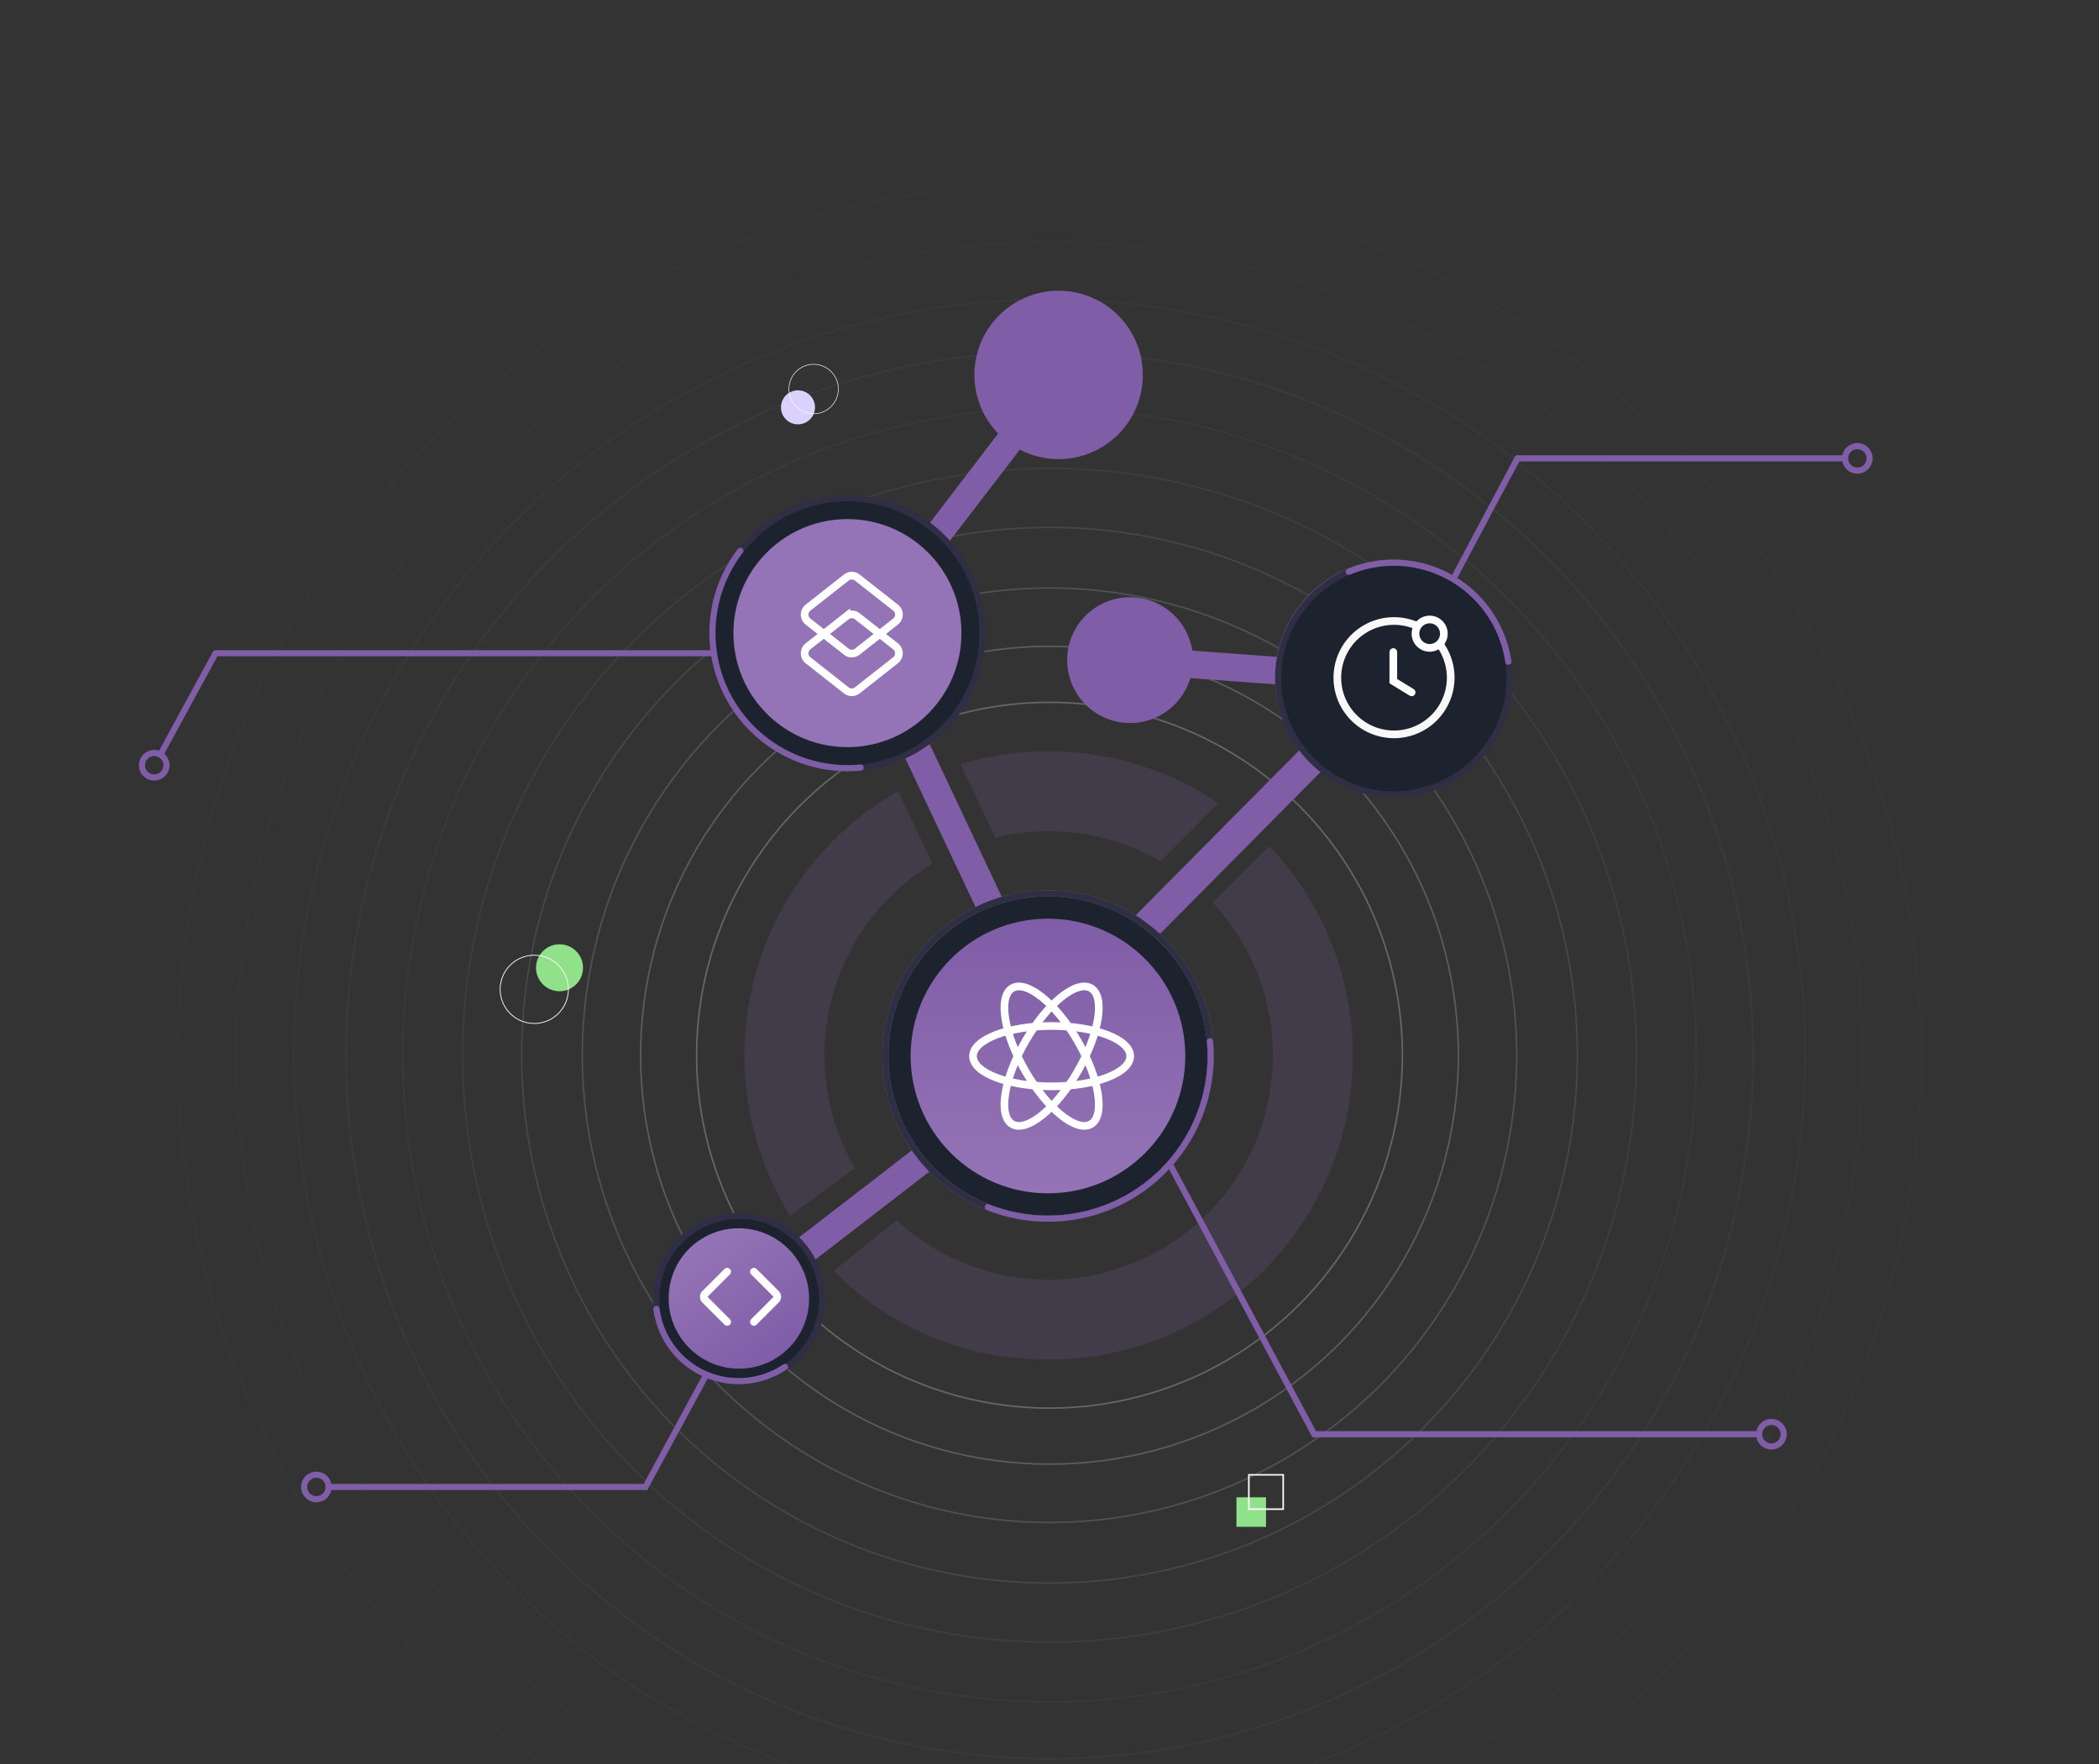 <svg xmlns="http://www.w3.org/2000/svg" xmlns:xlink="http://www.w3.org/1999/xlink" width="1368" height="1149.735" viewBox="0 0 1368 1149.735">
  <rect x="0" y="0" width="1368" height="1149.735" fill="#333333" stroke="none"/>
  <defs>
    <clipPath id="clip-path">
      <path id="Path_58" data-name="Path 58" d="M-2,937.33-4,1760H1364V610.265S1090.221,862.335,529.411,716.27C113.465,607.934-2,698.772-2,698.772V937.33Z" transform="translate(0 -170)" fill="none"/>
    </clipPath>
    <linearGradient id="linear-gradient" x1="-2.096" y1="11.688" x2="-1.096" y2="11.688" gradientUnits="objectBoundingBox">
      <stop offset="0" stop-color="#805da7"/>
      <stop offset="1" stop-color="#9474b6"/>
    </linearGradient>
    <linearGradient id="linear-gradient-2" x1="0" y1="0.5" x2="1" y2="0.5" xlink:href="#linear-gradient"/>
    <linearGradient id="linear-gradient-3" x1="1" y1="0.5" x2="0" y2="0.5" xlink:href="#linear-gradient"/>
  </defs>
  <g id="Group_57" data-name="Group 57" transform="translate(4 -440.265)" clip-path="url(#clip-path)">
    <g id="Group_56" data-name="Group 56">
      <g id="Group_33" data-name="Group 33">
        <circle id="Ellipse_2" data-name="Ellipse 2" cx="15.31" cy="15.31" r="15.31" transform="translate(345.352 1055.681)" fill="#90e189"/>
        <path id="Path_13" data-name="Path 13" d="M321.714,1085.061h0a22.482,22.482,0,1,1,22.483,22.483A22.483,22.483,0,0,1,321.714,1085.061Zm.517,0h0A21.966,21.966,0,1,0,344.2,1063.1,21.966,21.966,0,0,0,322.231,1085.061Z" fill="#fff"/>
      </g>
      <g id="Group_46" data-name="Group 46" transform="translate(-448 1808) rotate(-90)">
        <g id="Group_44" data-name="Group 44">
          <circle id="Ellipse_7" data-name="Ellipse 7" cx="230" cy="230" r="230" transform="translate(450 898)" fill="none" stroke="#fff" stroke-linecap="round" stroke-miterlimit="10" stroke-width="1" opacity="0.25"/>
          <circle id="Ellipse_8" data-name="Ellipse 8" cx="266.5" cy="266.5" r="266.5" transform="translate(413.5 861.5)" fill="none" stroke="#fff" stroke-linecap="round" stroke-miterlimit="10" stroke-width="1" opacity="0.2"/>
          <circle id="Ellipse_9" data-name="Ellipse 9" cx="304.5" cy="304.5" r="304.5" transform="translate(375.5 823.5)" fill="none" stroke="#fff" stroke-linecap="round" stroke-miterlimit="10" stroke-width="1" opacity="0.15"/>
          <circle id="Ellipse_10" data-name="Ellipse 10" cx="344" cy="344" r="344" transform="translate(336 784)" fill="none" stroke="#fff" stroke-linecap="round" stroke-miterlimit="10" stroke-width="1" opacity="0.1"/>
          <circle id="Ellipse_11" data-name="Ellipse 11" cx="382.5" cy="382.5" r="382.5" transform="translate(297.5 745.5)" fill="none" stroke="#fff" stroke-linecap="round" stroke-miterlimit="10" stroke-width="1.112" opacity="0.05"/>
          <circle id="Ellipse_12" data-name="Ellipse 12" cx="421.5" cy="421.5" r="421.5" transform="translate(258.5 706.5)" fill="none" stroke="#fff" stroke-linecap="round" stroke-miterlimit="10" stroke-width="1.225" opacity="0.03"/>
          <circle id="Ellipse_13" data-name="Ellipse 13" cx="458.5" cy="458.5" r="458.5" transform="translate(221.5 669.5)" fill="none" stroke="#fff" stroke-linecap="round" stroke-miterlimit="10" stroke-width="1.333" opacity="0.03"/>
          <circle id="Ellipse_14" data-name="Ellipse 14" cx="492.5" cy="492.5" r="492.5" transform="translate(187.5 635.5)" fill="none" stroke="#fff" stroke-linecap="round" stroke-miterlimit="10" stroke-width="1.432" opacity="0.02"/>
          <circle id="Ellipse_15" data-name="Ellipse 15" cx="530" cy="530" r="530" transform="translate(150 598)" fill="none" stroke="#fff" stroke-linecap="round" stroke-miterlimit="10" stroke-width="1.541" opacity="0.01"/>
          <circle id="Ellipse_16" data-name="Ellipse 16" cx="568" cy="568" r="568" transform="translate(112 560)" fill="none" stroke="#fff" stroke-linecap="round" stroke-miterlimit="10" stroke-width="1.651" opacity="0.01"/>
          <g id="Group_43" data-name="Group 43">
            <path id="Path_41" data-name="Path 41" d="M844.36,1238.15l-37.88-37.69a146.56,146.56,0,0,0,15.37-107.71l47.83-22.7a198.71,198.71,0,0,1-25.32,168.1Z" fill="#805da7" opacity="0.2"/>
            <path id="Path_42" data-name="Path 42" d="M679.88,981.33a145.4,145.4,0,0,0-73.52,19.82l-30.94-42.21a198.324,198.324,0,0,1,276.73,70.36l-47.28,22.44A146.023,146.023,0,0,0,679.88,981.33Z" fill="#805da7" opacity="0.2"/>
            <path id="Path_43" data-name="Path 43" d="M679.88,1325.71c-109.5,0-198.26-88.76-198.26-198.25,0-55.54,21.08-103.98,57.88-139.96l33.01,40.85a146.119,146.119,0,0,0,206.93,206.06l36.97,36.78A197.546,197.546,0,0,1,679.88,1325.71Z" fill="#805da7" opacity="0.2"/>
            <path id="Path_44" data-name="Path 44" d="M926,1429a77,77,0,0,1-61.02-123.96l-41.38-41.03-37.03-36.72-28.68-28.44a105.746,105.746,0,1,1-152.04-146.9l-24.8-32.14-31.92-41.38-8.27-10.72a48.093,48.093,0,1,1,14.69-10.4l7.62,9.87,31.85,41.3,24.7,32.01a105.755,105.755,0,0,1,155.01,40.2l36.52-17.26,47.14-22.28,15.73-7.43a88.908,88.908,0,1,1,151.69,15.42l59.4,45.38a54.879,54.879,0,1,1-10.54,14.15l-60.69-46.61a88.9,88.9,0,0,1-130.34-12.58L865.6,1058l-47.35,22.38-36.86,17.41a105.919,105.919,0,0,1-11.46,85.11l29.23,28.98,37.38,37.07,42.44,42.08a76.505,76.505,0,0,1,42.75-15.91l4.06-55.32a40.992,40.992,0,1,1,17.91,1.24l-4.05,55.16A77.011,77.011,0,0,1,926,1429Z" fill="#805da7"/>
            <g id="Group_34" data-name="Group 34" transform="matrix(-0.017, -1, 1, -0.017, -24.667, 1967.737)">
              <path id="Path_59" data-name="Path 59" d="M88,0A87.962,87.962,0,1,1,43.366,12.143a86.887,86.887,0,0,1,18.476-8.2A87.779,87.779,0,0,1,88,0Z" transform="translate(866.5 908)" fill="#1c232e" stroke="#302e45" stroke-width="4"/>
              <path id="Path_45" data-name="Path 45" d="M947.4,908.269a88.058,88.058,0,0,1,75.972,142.542" fill="none" stroke="#805da7" stroke-linecap="round" stroke-miterlimit="10" stroke-width="4"/>
              <circle id="Ellipse_18" data-name="Ellipse 18" cx="74.302" cy="74.302" r="74.302" transform="translate(880.198 921.698)" fill="url(#linear-gradient)"/>
            </g>
            <g id="Group_35" data-name="Group 35" transform="translate(997.374 -24.414) rotate(56)">
              <path id="Path_60" data-name="Path 60" d="M54,0A54,54,0,1,1,0,54,54,54,0,0,1,54,0Z" transform="translate(467.5 872)" fill="#1c232e" stroke="#302e45" stroke-width="4"/>
              <circle id="Ellipse_20" data-name="Ellipse 20" cx="45.594" cy="45.594" r="45.594" transform="translate(475.906 880.406)" fill="#805da7"/>
            </g>
            <g id="Group_36" data-name="Group 36" transform="matrix(0.819, -0.574, 0.574, 0.819, -437.015, 466.328)">
              <path id="Path_46" data-name="Path 46" d="M521.5,980a54.021,54.021,0,0,1-48.3-78.174" transform="translate(1456.46 420.74) rotate(91)" fill="none" stroke="#805da7" stroke-linecap="round" stroke-miterlimit="10" stroke-width="4"/>
              <circle id="Ellipse_21" data-name="Ellipse 21" cx="45.594" cy="45.594" r="45.594" transform="translate(475.906 880.406)" fill="url(#linear-gradient-2)"/>
            </g>
            <g id="Group_37" data-name="Group 37">
              <circle id="Ellipse_22" data-name="Ellipse 22" cx="106" cy="106" r="106" transform="translate(573.499 1021.006)" fill="#1c232e" stroke="#707070" stroke-miterlimit="10" stroke-width="4"/>
              <circle id="Ellipse_23" data-name="Ellipse 23" cx="106" cy="106" r="106" transform="translate(573.5 1021)" fill="none" stroke="#302e45" stroke-miterlimit="10" stroke-width="4"/>
              <path id="Path_47" data-name="Path 47" d="M580.991,1087.77a106.04,106.04,0,0,0,108.126,144.806" fill="none" stroke="#805da7" stroke-linecap="round" stroke-miterlimit="10" stroke-width="4"/>
              <circle id="Ellipse_24" data-name="Ellipse 24" cx="89.5" cy="89.5" r="89.5" transform="translate(590 1037.5)" fill="url(#linear-gradient-3)"/>
            </g>
            <g id="Group_38" data-name="Group 38">
              <ellipse id="Ellipse_25" data-name="Ellipse 25" cx="75.5" cy="75.422" rx="75.5" ry="75.422" transform="translate(850 1277)" fill="#1c232e" stroke="#302e45" stroke-miterlimit="10" stroke-width="4"/>
              <path id="Path_48" data-name="Path 48" d="M995.067,1323.064A75.457,75.457,0,0,1,936.5,1427.049" fill="none" stroke="#805da7" stroke-linecap="round" stroke-miterlimit="10" stroke-width="4.025"/>
              <ellipse id="Ellipse_26" data-name="Ellipse 26" cx="63.748" cy="63.682" rx="63.748" ry="63.682" transform="translate(861.752 1288.74)" fill="url(#linear-gradient-2)"/>
            </g>
            <g id="Group_39" data-name="Group 39" transform="translate(2279.005 426.005) rotate(90)">
              <path id="Path_49" data-name="Path 49" d="M926.068,1336.24V1355.2L938,1362.5" fill="none" stroke="#fff" stroke-linecap="round" stroke-miterlimit="10" stroke-width="5"/>
              <path id="Path_50" data-name="Path 50" d="M956.186,1330.911a36.938,36.938,0,1,1-14.257-11.55" fill="none" stroke="#f8f8f8" stroke-miterlimit="10" stroke-width="5"/>
              <circle id="Ellipse_27" data-name="Ellipse 27" cx="9.25" cy="9.25" r="9.25" transform="translate(940.515 1315.01)" fill="none" stroke="#fff" stroke-miterlimit="10" stroke-width="5"/>
            </g>
            <g id="Group_40" data-name="Group 40" transform="translate(1449.194 404.069) rotate(90)">
              <path id="Path_51" data-name="Path 51" d="M513.84,942.977l-14.413-14.413a2.734,2.734,0,0,1,0-3.865l14.413-14.413" fill="none" stroke="#fff" stroke-linecap="round" stroke-miterlimit="10" stroke-width="5"/>
              <path id="Path_52" data-name="Path 52" d="M531.286,942.977,545.7,928.564a2.734,2.734,0,0,0,0-3.865l-14.414-14.413" fill="none" stroke="#fff" stroke-linecap="round" stroke-miterlimit="10" stroke-width="5"/>
            </g>
            <g id="Group_41" data-name="Group 41" transform="translate(1953.699 44.573) rotate(90)">
              <path id="Path_53" data-name="Path 53" d="M983.094,991.054l-24.972,19.633a5.757,5.757,0,0,1-7.117,0l-24.973-19.633a5.758,5.758,0,0,1,0-9.053l24.973-19.633a5.757,5.757,0,0,1,7.117,0L983.094,982A5.757,5.757,0,0,1,983.094,991.054Z" fill="none" stroke="#fff" stroke-miterlimit="10" stroke-width="5"/>
              <path id="Path_54" data-name="Path 54" d="M983.094,1016.272l-24.972,19.633a5.757,5.757,0,0,1-7.117,0l-24.973-19.633a5.758,5.758,0,0,1,0-9.053l24.973-19.632a5.757,5.757,0,0,1,7.117,0l24.972,19.632A5.757,5.757,0,0,1,983.094,1016.272Z" fill="none" stroke="#fff" stroke-miterlimit="10" stroke-width="5"/>
            </g>
            <g id="Group_42" data-name="Group 42" transform="translate(1808.762 449.982) rotate(90)">
              <ellipse id="Ellipse_28" data-name="Ellipse 28" cx="19.671" cy="51.22" rx="19.671" ry="51.22" transform="translate(636.744 1094.85) rotate(-30)" fill="none" stroke="#fff" stroke-miterlimit="10" stroke-width="5"/>
              <ellipse id="Ellipse_29" data-name="Ellipse 29" cx="51.22" cy="19.671" rx="51.22" ry="19.671" transform="translate(636.744 1163.894) rotate(-60)" fill="none" stroke="#fff" stroke-miterlimit="10" stroke-width="5"/>
              <ellipse id="Ellipse_30" data-name="Ellipse 30" cx="51.22" cy="19.671" rx="51.22" ry="19.671" transform="translate(628.17 1109.701)" fill="none" stroke="#fff" stroke-miterlimit="10" stroke-width="5"/>
            </g>
          </g>
        </g>
        <g id="Group_45" data-name="Group 45">
          <circle id="Ellipse_2-2" data-name="Ellipse 2" cx="11.094" cy="11.094" r="11.094" transform="translate(1091.159 952.985)" fill="#dbd1ff"/>
          <path id="Path_13-2" data-name="Path 13" d="M1114.183,990.566a16.292,16.292,0,1,1,16.291-16.291h0A16.291,16.291,0,0,1,1114.183,990.566Zm0-32.208a15.917,15.917,0,1,0,15.916,15.917h0A15.916,15.916,0,0,0,1114.183,958.358Z" fill="#fff"/>
        </g>
      </g>
      <g id="Purple_Circuit_1" data-name="Purple Circuit 1" transform="translate(0 -60)">
        <g id="Label_Circuit_1" data-name="Label Circuit 1">
          <path id="Path_55" data-name="Path 55" d="M460.388,926H136.5l-35.975,66.093" fill="none" stroke="#805da7" stroke-linecap="round" stroke-linejoin="round" stroke-width="4"/>
          <circle id="Ellipse_31" data-name="Ellipse 31" cx="8" cy="8" r="8" transform="translate(88.5 991)" fill="none" stroke="#805da7" stroke-linecap="round" stroke-linejoin="round" stroke-width="4"/>
        </g>
      </g>
      <g id="Label_Circuit_3" data-name="Label Circuit 3" transform="translate(-51 -103)">
        <g id="Group_51" data-name="Group 51">
          <circle id="Ellipse_33" data-name="Ellipse 33" cx="8" cy="8" r="8" transform="translate(1249.5 834)" fill="none" stroke="#805da7" stroke-linecap="round" stroke-linejoin="round" stroke-width="4"/>
        </g>
        <line id="Line_2" data-name="Line 2" x1="213.526" transform="translate(1035.974 842)" fill="none" stroke="#805da7" stroke-linecap="round" stroke-linejoin="round" stroke-width="4"/>
        <line id="Line_3" data-name="Line 3" x1="40.467" y2="76.107" transform="translate(995.507 842.032)" fill="none" stroke="#805da7" stroke-linecap="round" stroke-miterlimit="10" stroke-width="4"/>
      </g>
      <g id="Group_54" data-name="Group 54" transform="translate(-720.803 56.37)">
        <g id="Label_Circuit_2" data-name="Label Circuit 2">
          <path id="Path_57" data-name="Path 57" d="M930.993,1353H1137.5l39-72" fill="none" stroke="#805da7" stroke-linecap="round" stroke-miterlimit="10" stroke-width="4"/>
          <circle id="Ellipse_34" data-name="Ellipse 34" cx="8" cy="8" r="8" transform="translate(914.993 1344.999)" fill="none" stroke="#805da7" stroke-linecap="round" stroke-linejoin="round" stroke-width="4"/>
        </g>
      </g>
      <g id="Group_55" data-name="Group 55" transform="translate(-208 28)">
        <rect id="Rectangle_14" data-name="Rectangle 14" width="19.275" height="19.275" transform="translate(1009.841 1388.094)" fill="#90e189"/>
        <path id="Path_7" data-name="Path 7" d="M1040.819,1396.355h-23.406v-23.406h23.406Zm-22.388-1.017h21.37v-21.37h-21.37Z" fill="#fff"/>
      </g>
      <g id="Label_Circuit_4" data-name="Label Circuit 4">
        <path id="Path_2752" data-name="Path 2752" d="M629.5,1395H341.491L248.5,1221" transform="translate(511 -20.001)" fill="none" stroke="#805da7" stroke-linecap="round" stroke-miterlimit="10" stroke-width="4"/>
        <g id="Group_854" data-name="Group 854" transform="translate(511 -20.001)">
          <g id="Group_49" data-name="Group 49" transform="translate(399)">
            <circle id="Ellipse_32" data-name="Ellipse 32" cx="8" cy="8" r="8" transform="translate(232.5 1387)" fill="none" stroke="#805da7" stroke-linecap="round" stroke-linejoin="round" stroke-width="4"/>
          </g>
        </g>
      </g>
    </g>
  </g>
</svg>
